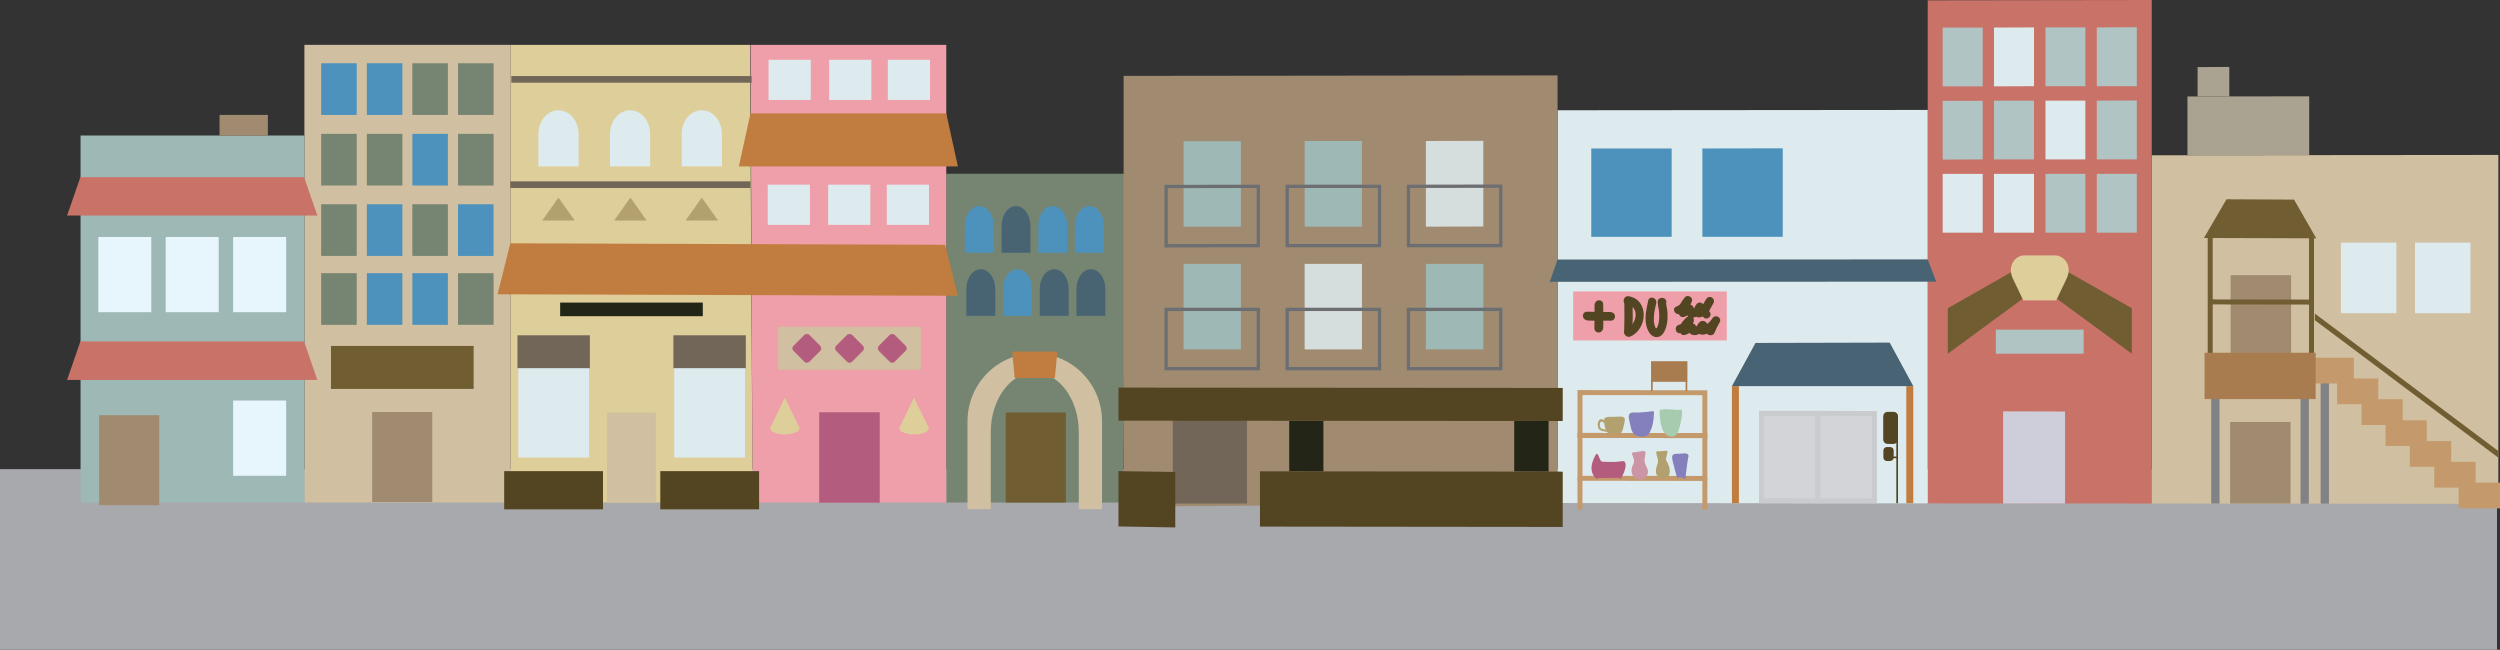 <?xml version="1.0" encoding="UTF-8" standalone="no"?>
<svg
   xmlns:dc="http://purl.org/dc/elements/1.1/"
   xmlns:cc="http://creativecommons.org/ns#"
   xmlns:rdf="http://www.w3.org/1999/02/22-rdf-syntax-ns#"
   xmlns:svg="http://www.w3.org/2000/svg"
   xmlns="http://www.w3.org/2000/svg"
   xmlns:sodipodi="http://sodipodi.sourceforge.net/DTD/sodipodi-0.dtd"
   xmlns:inkscape="http://www.inkscape.org/namespaces/inkscape"
   viewBox="0 0 1505.4 391.3"
   version="1.1"
   id="svg218"
   sodipodi:docname="town.svg"
   width="1505.4"
   height="391.3"
   inkscape:version="1.0.1 (3bc2e813f5, 2020-09-07)">
  <rect x="0" y="0" width="1505.4" height="391.3" fill="#333333" stroke="none"/>
  <sodipodi:namedview
     pagecolor="#ffffff"
     bordercolor="#666666"
     borderopacity="1"
     objecttolerance="10"
     gridtolerance="10"
     guidetolerance="10"
     inkscape:pageopacity="0"
     inkscape:pageshadow="2"
     inkscape:window-width="1517"
     inkscape:window-height="1080"
     id="namedview220"
     showgrid="false"
     inkscape:zoom="0.87866667"
     inkscape:cx="751.8"
     inkscape:cy="7.1"
     inkscape:window-x="1940"
     inkscape:window-y="36"
     inkscape:window-maximized="0"
     inkscape:current-layer="svg218" />
  <defs
     id="defs2" />
  <style
     id="style4">.st2{fill:#d0bfa0}.st3{fill:#c97268}.st4{fill:#deebee}.st5{fill:#768472}.st6{fill:#ee9faa}.st7{fill:#dece9a}.st8{fill:#9eb8b6}.st9{fill:#a08b70}.st10{fill:#d5dedd}.st11{fill:#726658;stroke:#726658;stroke-miterlimit:10}.st12{fill:#232516}.st13{fill:#b0c4c3}.st14{fill:#4c92bc}.st15{fill:#534422}.st17{fill:#aba391}.st18{fill:none;stroke:#c49a6c;stroke-width:3;stroke-miterlimit:10}.st19{fill:#a97c50;stroke:#a97c50}.st19,.st20,.st21{stroke-miterlimit:10}.st20{stroke-width:3;fill:#d3d4d7;stroke:#cacbcf}.st21{fill:#534422;stroke:#534422}.st22{fill:#c17d3f}.st23{fill:#486373}.st25,.st26{fill:#715d32;stroke:#715d32;stroke-width:3;stroke-miterlimit:10}.st26{fill:none;stroke:#808285;stroke-width:5}.st27{fill:#715d32}.st28{fill:#c49a6c;stroke:#c49a6c;stroke-width:3;stroke-miterlimit:10}.st29{fill:none;stroke:#6d6e71;stroke-width:2}.st29,.st30,.st31,.st32{stroke-miterlimit:10}.st30{stroke-width:.25;fill:#b35c7d;stroke:#b35c7d}.st31,.st32{fill:#e7f6fd;stroke:#e7f6fd}.st32{fill:none;stroke:#726658;stroke-width:4}.st33{fill:#486473}.st34{fill:#a6cbaf}.st35{fill:#8380bd}.st36{fill:#b2a16e}.st37{fill:#cb95a6}.st38{fill:#b35c7d}.st39{fill:#b2a16e;stroke:#b2a16e;stroke-width:.25;stroke-miterlimit:10}</style>
  <g
     id="Layer_6"
     transform="translate(1.8,-342.9)">
    <path
       id="XMLID_8_"
       fill="#a7a9ac"
       stroke="#a7a9ac"
       stroke-miterlimit="10"
       d="M -1.3,625.9 H 1501.3 V 733.7 H -1.3 Z" />
  </g>
  <g
     id="Layer_2"
     transform="translate(1.8,-342.9)">
    <path
       id="XMLID_2_"
       d="m 1502.6,646.3 -208.7,-0.2 V 436.4 l 208.7,-0.2 z"
       class="st2" />
    <path
       id="XMLID_3_"
       d="M 1293.9,646.1 1159,646 V 343.1 l 134.9,-0.2 z"
       class="st3" />
    <path
       id="XMLID_4_"
       d="M 1159,646 936.1,645.8 V 409.3 l 222.9,-0.2 z"
       class="st4" />
    <path
       id="XMLID_13_"
       d="M 674.6,645.5 H 568 v -221 23 h 107.7"
       class="st5" />
    <path
       id="XMLID_17_"
       d="M 568,645.5 H 451.4 L 450.1,369.9 H 568 v 54.6"
       class="st6" />
    <path
       id="XMLID_20_"
       d="M 451.4,645.5 H 305.5 V 369.9 h 144.3"
       class="st7" />
    <path
       id="XMLID_23_"
       d="m 305.5,645.5 h -124 V 369.9 h 124"
       class="st2" />
    <path
       id="XMLID_24_"
       d="M 181.5,424.5 H 46.7 v 221 h 134.8"
       class="st8" />
    <path
       id="XMLID_6_"
       d="M 674.8,648 V 388.7 l -0.1,-0.1 261.4,-0.3 v 257.6"
       class="st9" />
  </g>
  <g
     id="Layer_3"
     transform="translate(1.8,-342.9)">
    <path
       id="XMLID_439_"
       d="m 745.4,479.4 h -34.5 v -51.5 h 34.5 z"
       class="st8" />
    <path
       id="XMLID_438_"
       d="m 818.3,479.4 h -34.5 v -51.6 h 34.5 z"
       class="st8" />
    <path
       id="XMLID_437_"
       d="m 891.4,479.3 -34.6,0.1 v -51.6 l 34.6,-0.1 z"
       class="st10" />
    <path
       id="XMLID_436_"
       d="m 745.4,553.3 h -34.5 v -51.5 h 34.5 z"
       class="st8" />
    <path
       id="XMLID_435_"
       d="m 818.3,553.3 h -34.5 v -51.5 h 34.5 z"
       class="st10" />
    <path
       id="XMLID_434_"
       d="m 891.4,553.3 h -34.6 v -51.5 h 34.6 z"
       class="st8" />
    <path
       id="XMLID_433_"
       d="m 748.6,645.6 h -43.7 v -49.3 h 43.7 z"
       class="st11" />
    <path
       id="XMLID_432_"
       d="m 795.1,626.8 -20.6,-0.1 v -30.4 h 20.6 z"
       class="st12" />
    <path
       id="XMLID_431_"
       d="M 930.7,626.9 910,626.8 v -30.4 h 20.7 z"
       class="st12" />
    <path
       id="XMLID_430_"
       d="M 1192.1,394.9 H 1168 v -35.4 h 24.1 z"
       class="st13" />
    <path
       id="XMLID_429_"
       d="m 1223,394.8 -24.1,0.1 v -35.4 l 24.1,-0.1 z"
       class="st4" />
    <path
       id="XMLID_428_"
       d="m 1253.9,394.8 h -24 v -35.4 h 24 z"
       class="st13" />
    <path
       id="XMLID_427_"
       d="m 1284.9,394.8 h -24.1 v -35.4 l 24.1,-0.1 z"
       class="st13" />
    <path
       id="XMLID_426_"
       d="M 1192.1,438.9 1168,439 v -35.4 h 24.1 z"
       class="st13" />
    <path
       id="XMLID_425_"
       d="m 1223,438.9 h -24.1 v -35.4 h 24.1 z"
       class="st13" />
    <path
       id="XMLID_424_"
       d="m 1253.9,438.9 h -24 v -35.4 h 24 z"
       class="st4" />
    <path
       id="XMLID_423_"
       d="m 1284.9,438.9 h -24.1 v -35.4 l 24.1,-0.1 z"
       class="st13" />
    <path
       id="XMLID_422_"
       d="M 1192.1,483 H 1168 v -35.4 h 24.1 z"
       class="st4" />
    <path
       id="XMLID_421_"
       d="m 1223,483 h -24.1 v -35.4 h 24.1 z"
       class="st4" />
    <path
       id="XMLID_420_"
       d="m 1253.9,483 h -24 v -35.4 h 24 z"
       class="st13" />
    <path
       id="XMLID_419_"
       d="m 1284.9,483 h -24.1 v -35.4 h 24.1 z"
       class="st13" />
    <path
       id="XMLID_418_"
       d="m 1441.2,531.5 h -33.4 V 489 h 33.4 z"
       class="st4" />
    <path
       id="XMLID_417_"
       d="m 1485.8,531.5 h -33.4 V 489 h 33.4 z"
       class="st4" />
    <path
       id="XMLID_416_"
       d="m 1004.8,485.5 h -48.4 v -53.2 h 48.4 z"
       class="st14" />
    <path
       id="XMLID_415_"
       d="m 1071.7,485.5 h -48.4 v -53.2 l 48.4,-0.1 z"
       class="st14" />
    <path
       id="XMLID_414_"
       d="m 1377.5,646.1 h -36.4 V 597 h 36.4 z"
       class="st9" />
    <path
       id="XMLID_413_"
       d="M 939.2,660.2 756.9,660 v -33.3 l 182.3,0.2 z"
       class="st15" />
    <path
       id="XMLID_412_"
       d="m 671.7,596.2 267.5,0.2 v -19.9 l -267.5,-0.2 z"
       class="st15" />
    <path
       id="XMLID_411_"
       d="m 671.7,659.9 34.2,0.6 v -33.4 l -34.2,-0.5 z"
       class="st15" />
    <path
       id="XMLID_410_"
       d="M 1038,547.9 H 945.5 V 518.4 H 1038 Z"
       class="st6" />
    <path
       id="XMLID_409_"
       fill="#cdced9"
       stroke="#cdced9"
       stroke-miterlimit="10"
       d="m 1241.2,645.6 h -36.3 v -54.5 l 36.3,0.1 z" />
    <path
       id="XMLID_407_"
       d="m 1388.7,436.3 -73.3,0.1 V 401 l 73.3,-0.1 z"
       class="st17" />
    <path
       id="XMLID_406_"
       d="m 1340.6,401 h -19.1 v -17.7 l 19.1,-0.1 z"
       class="st17" />
    <path
       id="XMLID_405_"
       d="m 1024.8,605.2 -75.2,-0.1 v -25.8 l 75.2,0.1 z"
       class="st18" />
    <path
       id="XMLID_404_"
       d="m 1024.8,631 -75.2,-0.1 v -25.8 l 75.2,0.1 z"
       class="st18" />
    <path
       id="XMLID_403_"
       d="m 949.6,630.9 v 18.9"
       class="st18" />
    <path
       id="XMLID_402_"
       d="m 1024.8,631 v 18.9"
       class="st18" />
    <path
       id="XMLID_401_"
       d="m 992.9,560.9 h 20.9 v 11.4 h -20.9 z"
       class="st19" />
    <path
       id="XMLID_400_"
       d="m 1013.7,572.3 v 6.1"
       class="st19" />
    <path
       id="XMLID_399_"
       d="m 992.9,572.3 v 6.1"
       class="st19" />
    <path
       id="XMLID_398_"
       d="m 1092.9,644.4 h -34 v -52.6 h 34 z"
       class="st20" />
    <path
       id="XMLID_397_"
       d="m 1126.9,644.4 h -34 v -52.6 l 34,0.1 z"
       class="st20" />
    <path
       id="XMLID_396_"
       d="m 1138.5,609.7 h -3.7 c -1.1,0 -2.1,-0.9 -2.1,-2.1 v -14.1 c 0,-1.1 0.9,-2.1 2.1,-2.1 h 3.7 c 1.1,0 2.1,0.9 2.1,2.1 v 14.1 c 0,1.2 -1,2.1 -2.1,2.1 z"
       class="st21" />
    <path
       id="XMLID_395_"
       d="m 1136.4,620 h -2 c -0.9,0 -1.6,-0.7 -1.6,-1.6 v -4.2 c 0,-0.9 0.7,-1.6 1.6,-1.6 h 2 c 0.9,0 1.6,0.7 1.6,1.6 v 4.2 c 0,0.8 -0.7,1.6 -1.6,1.6 z"
       class="st21" />
    <path
       id="XMLID_394_"
       d="m 1140.6,606.7 v 39.2"
       class="st21" />
    <path
       id="XMLID_393_"
       d="m 1138,618.3 h 2.6"
       class="st21" />
    <path
       id="XMLID_392_"
       d="m 1041.1,575.4 h 4.2 v 70.5 h -4.2 z"
       class="st22" />
    <path
       id="XMLID_391_"
       d="m 1146.1,575.4 h 4.2 v 70.5 h -4.2 z"
       class="st22" />
    <path
       id="XMLID_390_"
       d="m 1055.3,549.4 80.8,-0.2 14.2,26.2 h -109.2 z"
       class="st23" />
    <path
       id="XMLID_386_"
       fill="#715d32"
       stroke="#715d32"
       stroke-miterlimit="10"
       d="m 1339.2,463.4 40.1,0.2 12.8,22.3 -65.9,-0.2 z" />
    <path
       id="XMLID_385_"
       d="m 1329.1,485.7 v 70.1"
       class="st25" />
    <path
       id="XMLID_384_"
       d="m 1390.1,485.9 v 69.9"
       class="st25" />
    <path
       id="XMLID_382_"
       d="m 1332.2,582.7 v 63.4"
       class="st26" />
    <path
       id="XMLID_381_"
       d="m 1386,582.7 v 63.5"
       class="st26" />
    <path
       id="XMLID_380_"
       d="m 1398.1,572.3 v 73.9"
       class="st26" />
    <path
       id="XMLID_378_"
       d="m 1502.6,618.5 -110.5,-82.8 v -4 l 110.5,82.8"
       class="st27" />
    <path
       id="XMLID_377_"
       d="M 1428.8,584.8 H 1407 v -12.5 h 21.8 z"
       class="st28" />
    <path
       id="XMLID_376_"
       d="m 1392.3,559.8 h 21.8 v 12.5 h -21.8 z"
       class="st28" />
    <path
       id="XMLID_375_"
       d="m 1443.5,597.3 h -21.8 v -12.5 h 21.8 z"
       class="st28" />
    <path
       id="XMLID_374_"
       d="m 1458,610 -21.8,-0.1 v -12.5 l 21.8,0.1 z"
       class="st28" />
    <path
       id="XMLID_373_"
       d="m 1472.7,622.5 h -21.9 V 610 h 21.9 z"
       class="st28" />
    <path
       id="XMLID_372_"
       d="m 1487.4,635 h -21.9 v -12.5 h 21.9 z"
       class="st28" />
    <path
       id="XMLID_371_"
       d="m 1502.1,647.5 h -21.9 V 635 h 21.9 z"
       class="st28" />
    <path
       id="XMLID_370_"
       d="M 1252.9,555.9 H 1200 v -14.5 h 52.9 z"
       class="st13" />
    <path
       id="XMLID_369_"
       d="m 755.9,490.8 -55.5,0.1 v -35.7 l 55.5,-0.1 z"
       class="st29" />
    <path
       id="XMLID_368_"
       d="m 828.9,490.8 h -55.6 v -35.7 h 55.6 z"
       class="st29" />
    <path
       id="XMLID_367_"
       d="M 901.9,490.8 H 846.3 V 455.1 L 901.9,455 Z"
       class="st29" />
    <path
       id="XMLID_366_"
       d="m 755.9,564.9 h -55.5 v -35.7 h 55.5 z"
       class="st29" />
    <path
       id="XMLID_365_"
       d="m 828.9,564.9 h -55.6 v -35.7 h 55.6 z"
       class="st29" />
    <path
       id="XMLID_364_"
       d="m 901.9,564.9 h -55.6 v -35.7 h 55.6 z"
       class="st29" />
    <path
       id="XMLID_363_"
       d="m 936.1,499.2 -4.7,13.4 232.7,-0.1 -5.1,-13.4 z"
       class="st23" />
    <path
       id="XMLID_345_"
       d="m 305.5,489.4 261.8,0.9 7.7,30.7 -277.2,-0.9 z"
       class="st22" />
    <path
       id="XMLID_342_"
       d="m 450.1,411.2 -7,31.9 H 575 l -7,-31.9 z"
       class="st22" />
    <path
       id="XMLID_339_"
       d="m 46.6,548.5 -8,23.2 h 150.7 l -8,-23.2 z"
       class="st3" />
    <path
       id="XMLID_338_"
       d="M 603.8,591.3 H 640 v 54.2 h -36.2 z"
       class="st27" />
    <path
       id="XMLID_337_"
       d="m 491.6,591.3 h 36.2 v 54.2 h -36.2 z"
       class="st30" />
    <path
       id="XMLID_336_"
       d="m 363.7,591.3 h 29.4 v 54.2 h -29.4 z"
       class="st2" />
    <path
       id="XMLID_335_"
       d="m 222.3,591 h 36.2 v 54.2 h -36.2 z"
       class="st9" />
    <path
       id="XMLID_332_"
       d="m 98.5,486.1 h 30.9 v 44.3 H 98.5 Z"
       class="st31" />
    <path
       id="XMLID_331_"
       d="M 139.1,486.1 H 170 v 44.3 h -30.9 z"
       class="st31" />
    <path
       id="XMLID_330_"
       d="m 57.9,486.1 h 30.9 v 44.3 H 57.9 Z"
       class="st31" />
    <path
       id="XMLID_329_"
       d="m 466.8,539.7 h 85.9 v 25.9 h -85.9 z"
       class="st2" />
    <path
       id="XMLID_328_"
       d="m 461,378.9 h 25.4 v 24.2 H 461 Z"
       class="st4" />
    <path
       id="XMLID_327_"
       d="m 532.8,378.9 h 25.4 v 24.2 h -25.4 z"
       class="st4" />
    <path
       id="XMLID_326_"
       d="m 497.5,378.9 h 25.4 v 24.2 h -25.4 z"
       class="st4" />
    <path
       id="XMLID_325_"
       d="m 460.5,454.1 h 25.4 v 24.2 h -25.4 z"
       class="st4" />
    <path
       id="XMLID_324_"
       d="m 532.2,454.1 h 25.4 v 24.2 h -25.4 z"
       class="st4" />
    <path
       id="XMLID_323_"
       d="m 496.9,454.1 h 25.4 v 24.2 h -25.4 z"
       class="st4" />
    <path
       id="XMLID_322_"
       d="m 310.3,564.2 h 42.6 v 54.2 h -42.6 z"
       class="st4" />
    <path
       id="XMLID_321_"
       d="m 404.2,564.2 h 42.6 v 54.2 h -42.6 z"
       class="st4" />
    <path
       id="XMLID_318_"
       d="m 395.8,626.6 h 59.5 v 23 h -59.5 z"
       class="st15" />
    <path
       id="XMLID_315_"
       d="m 301.8,626.6 h 59.5 v 23 h -59.5 z"
       class="st15" />
    <path
       id="XMLID_314_"
       d="m 335.5,525.1 h 85.9 v 8.2 h -85.9 z"
       class="st12" />
    <path
       id="XMLID_313_"
       d="m 310.3,545.3 h 42.6 v 18.8 h -42.6 z"
       class="st11" />
    <path
       id="XMLID_312_"
       d="m 404.2,545.3 h 42.6 v 18.8 h -42.6 z"
       class="st11" />
    <path
       id="XMLID_311_"
       d="M 450.1,454.1 H 305.5"
       class="st32" />
    <path
       id="XMLID_310_"
       d="M 450.8,390.7 H 306.1"
       class="st32" />
    <path
       id="XMLID_307_"
       d="m 197.5,551.2 h 85.9 v 25.9 h -85.9 z"
       class="st27" />
    <path
       id="XMLID_306_"
       d="M 191.6,381 H 213 v 31.1 h -21.4 z"
       class="st14" />
    <path
       id="XMLID_305_"
       d="m 219.1,381 h 21.4 v 31.1 h -21.4 z"
       class="st14" />
    <path
       id="XMLID_304_"
       d="m 246.5,381 h 21.4 v 31.1 h -21.4 z"
       class="st5" />
    <path
       id="XMLID_303_"
       d="m 274,381 h 21.4 v 31.1 H 274 Z"
       class="st5" />
    <path
       id="XMLID_302_"
       d="M 191.6,423.5 H 213 v 31.1 h -21.4 z"
       class="st5" />
    <path
       id="XMLID_301_"
       d="m 219.1,423.5 h 21.4 v 31.1 h -21.4 z"
       class="st5" />
    <path
       id="XMLID_300_"
       d="m 246.5,423.5 h 21.4 v 31.1 h -21.4 z"
       class="st14" />
    <path
       id="XMLID_299_"
       d="m 274,423.5 h 21.4 v 31.1 H 274 Z"
       class="st5" />
    <path
       id="XMLID_296_"
       d="m 46.6,449.6 -8,23.1 h 150.7 l -8,-23.1 z"
       class="st3" />
    <path
       id="XMLID_295_"
       d="m 219.1,465.9 h 21.4 V 497 h -21.4 z"
       class="st14" />
    <path
       id="XMLID_294_"
       d="m 246.5,465.9 h 21.4 V 497 h -21.4 z"
       class="st5" />
    <path
       id="XMLID_293_"
       d="m 274,465.9 h 21.4 V 497 H 274 Z"
       class="st14" />
    <path
       id="XMLID_292_"
       d="M 191.6,465.9 H 213 V 497 h -21.4 z"
       class="st5" />
    <path
       id="XMLID_216_"
       d="m 408.7,443.1 v -19.5 c 0,-7.9 5.4,-14.3 12.1,-14.3 6.7,0 12.1,6.4 12.1,14.3 v 19.5 z"
       class="st4" />
    <path
       id="XMLID_215_"
       d="m 365.5,443.1 v -19.5 c 0,-7.9 5.4,-14.3 12.1,-14.3 6.7,0 12.1,6.4 12.1,14.3 v 19.5 z"
       class="st4" />
    <path
       id="XMLID_213_"
       d="m 322.4,443.1 v -19.5 c 0,-7.9 5.4,-14.3 12.1,-14.3 6.7,0 12.1,6.4 12.1,14.3 v 19.5 z"
       class="st4" />
    <path
       id="XMLID_212_"
       d="m 645.5,495.1 v -16.2 c 0,-6.6 3.9,-11.9 8.7,-11.9 4.8,0 8.7,5.3 8.7,11.9 v 16.2 z"
       class="st14" />
    <path
       id="XMLID_211_"
       d="m 623.4,495.1 v -16.2 c 0,-6.6 3.9,-11.9 8.7,-11.9 4.8,0 8.7,5.3 8.7,11.9 v 16.2 z"
       class="st14" />
    <path
       id="XMLID_210_"
       d="m 601.3,495.1 v -16.2 c 0,-6.6 3.9,-11.9 8.7,-11.9 4.8,0 8.7,5.3 8.7,11.9 v 16.2 z"
       class="st33" />
    <path
       id="XMLID_156_"
       d="m 579.2,495.1 v -16.2 c 0,-6.6 3.9,-11.9 8.7,-11.9 4.8,0 8.7,5.3 8.7,11.9 v 16.2 z"
       class="st14" />
    <path
       id="XMLID_154_"
       d="m 646.4,533.1 v -16.2 c 0,-6.6 3.9,-11.9 8.7,-11.9 4.8,0 8.7,5.3 8.7,11.9 v 16.2 z"
       class="st33" />
    <path
       id="XMLID_153_"
       d="m 624.3,533.1 v -16.2 c 0,-6.6 3.9,-11.9 8.7,-11.9 4.8,0 8.7,5.3 8.7,11.9 v 16.2 z"
       class="st33" />
    <path
       id="XMLID_102_"
       d="m 602.2,533.1 v -16.2 c 0,-6.6 3.9,-11.9 8.7,-11.9 4.8,0 8.7,5.3 8.7,11.9 v 16.2 z"
       class="st14" />
    <path
       id="XMLID_101_"
       d="m 580.1,533.1 v -16.2 c 0,-6.6 3.9,-11.9 8.7,-11.9 4.8,0 8.7,5.3 8.7,11.9 v 16.2 z"
       class="st33" />
    <path
       id="XMLID_94_"
       d="m 594.8,649.5 v -46.4 c 0,-19.8 11.9,-35.9 26.5,-35.9 14.6,0 26.5,16.1 26.5,35.9 v 46.4 h 14 v -52.9 c 0,-22.6 -18.1,-40.9 -40.5,-40.9 -22.4,0 -40.5,18.3 -40.5,40.9 v 52.9"
       class="st2" />
    <path
       id="XMLID_64_"
       d="m 219.1,507.4 h 21.4 v 31.1 h -21.4 z"
       class="st14" />
    <path
       id="XMLID_32_"
       d="m 246.5,507.4 h 21.4 v 31.1 h -21.4 z"
       class="st14" />
    <path
       id="XMLID_31_"
       d="m 274,507.4 h 21.4 v 31.1 H 274 Z"
       class="st5" />
    <path
       id="XMLID_30_"
       d="M 191.6,507.4 H 213 v 31.1 h -21.4 z"
       class="st5" />
    <path
       id="XMLID_100_"
       d="m 609.2,570.5 -1.5,-15.9 h 27.2 l -1.5,15.9 z"
       class="st22" />
    <path
       id="XMLID_5_"
       d="m 1377.8,557.7 h -36.4 v -49.1 h 36.4 z"
       class="st9" />
    <path
       id="XMLID_408_"
       d="m 1392.1,582.7 h -65.9 v -26.9 h 65.9 z"
       class="st19" />
    <path
       id="XMLID_383_"
       d="m 1329.1,524.7 61,0.1"
       class="st25" />
    <path
       id="XMLID_10_"
       d="m 57.9,592.9 h 36.2 v 54.2 H 57.9 Z"
       class="st9" />
    <path
       id="XMLID_14_"
       d="M 139.1,584.6 H 170 v 44.3 h -30.9 z"
       class="st31" />
  </g>
  <g
     id="Layer_4"
     transform="translate(1.8,-342.9)">
    <g
       id="XMLID_86_">
      <path
         id="XMLID_168_"
         d="m 998.1,590.5 c 0.1,3.7 0.8,7.5 2.1,11 0.3,0.8 0.6,1.5 1.2,2.1 0.4,0.4 0.9,0.7 1.4,0.9 0.9,0.5 1.9,0.9 2.9,0.7 0.9,-0.2 1.6,-0.9 2.1,-1.7 0.5,-0.8 0.7,-1.7 0.9,-2.6 0.9,-3.4 1.7,-6.9 1.7,-10.4 v -0.3 c -2.9,0.4 -5.8,0.1 -8.6,-0.2 -1.1,-0.1 -2.3,-0.2 -3.4,0.1"
         class="st34" />
      <g
         id="XMLID_151_">
        <path
           id="XMLID_160_"
           d="m 997.5,590.5 c 0.2,4.7 0.7,15.6 7.7,15.3 2.6,-0.1 3.5,-2.6 4.1,-4.8 0.9,-3.3 2.1,-7.3 1.7,-10.8 0,-0.3 -0.3,-0.7 -0.6,-0.6 -4.1,0.5 -8.3,-0.9 -12.2,0 -0.8,0.2 -0.5,1.4 0.3,1.2 3.8,-0.8 8,0.5 11.9,0.1 l -0.6,-0.6 c 0.2,1.9 -0.2,4 -0.6,5.9 -0.3,1.7 -0.6,5.8 -1.9,7 -1.4,0.3 -2.8,0.5 -4.2,0.8 -1.1,-0.5 -1.9,-1.3 -2.3,-2.6 -0.5,-1 -0.7,-2.2 -1,-3.2 -0.6,-2.5 -1,-5 -1.1,-7.6 0,-0.9 -1.3,-0.9 -1.2,-0.1 z"
           class="st34" />
      </g>
    </g>
    <g
       id="XMLID_116_">
      <path
         id="XMLID_167_"
         d="m 1012.5,630.7 c 0.5,-4.6 1.2,-9.1 1.8,-13.7 l -0.1,-0.2 c -2.6,-0.2 -5.3,-0.1 -7.9,0.3 -0.2,0 -0.4,0.1 -0.5,0.2 -0.1,0.2 -0.1,0.4 -0.1,0.6 0.6,4.1 1.6,8.2 2.9,12.2"
         class="st35" />
      <g
         id="XMLID_162_">
        <path
           id="XMLID_166_"
           d="m 1013.1,630.7 c 0.3,-2.4 0.6,-4.9 0.9,-7.3 0.2,-1.4 0.4,-2.8 0.6,-4.1 0.1,-0.6 0.5,-1.8 0.3,-2.3 -0.5,-1.7 -3.9,-0.9 -5.2,-0.9 -1.6,0.1 -4.5,-0.3 -4.6,1.8 -0.1,1.7 0.6,3.7 1,5.3 0.5,2.4 1.2,4.7 1.9,7 0.2,0.8 1.5,0.4 1.2,-0.3 -0.9,-2.7 -1.6,-5.3 -2.2,-8.1 -0.2,-1.2 -1.1,-3.4 0.2,-4.3 0.9,-0.5 3.5,-0.2 4.5,-0.2 0.3,0 1.6,-0.2 1.7,0 0.3,0.2 0.1,0.4 0,1.1 l -0.6,4.2 c -0.4,2.7 -0.7,5.4 -1,8.1 0,0.8 1.2,0.8 1.3,0 z"
           class="st35" />
      </g>
    </g>
    <g
       id="XMLID_117_">
      <path
         id="XMLID_149_"
         d="m 1001.4,615.3 c -0.2,1.3 -0.4,2.5 -0.6,3.8 0.3,-1.4 0.6,-2.8 0.9,-4.1 -1.9,0.2 -3.7,0.3 -5.6,0.4 0.2,1.6 0.5,3.1 1.1,4.6 0.1,0.2 0.2,0.5 0.2,0.7 0,0.3 -0.1,0.6 -0.3,0.9 -0.7,1.6 -1.1,3.3 -1.2,5 -0.1,0.8 0,1.7 0.5,2.3 0.3,0.4 0.8,0.6 1.2,0.9 0.8,0.4 1.7,0.9 2.7,0.8 1.2,-0.1 2.2,-1.1 2.5,-2.3 0.4,-1.1 0.2,-2.4 -0.1,-3.6 -0.5,-1.9 -1.3,-3.6 -2.3,-5.3"
         class="st36" />
      <g
         id="XMLID_144_">
        <path
           id="XMLID_148_"
           d="m 1000.8,615.1 c -0.2,1.3 -0.4,2.5 -0.6,3.8 -0.1,0.8 1,1.1 1.2,0.3 0.3,-1.4 0.6,-2.8 0.9,-4.1 0.1,-0.4 -0.2,-0.8 -0.6,-0.8 -1.9,0.2 -3.7,0.3 -5.6,0.4 -0.4,0 -0.7,0.4 -0.6,0.8 0.2,1.8 1.4,4.1 1,5.9 -0.4,1.8 -1.2,3.4 -1.2,5.2 0,2.4 1.4,4 3.9,4.5 2.4,0.5 4,-1.3 4.4,-3.5 0.5,-2.9 -1.2,-6 -2.6,-8.5 -0.4,-0.7 -1.5,-0.1 -1.1,0.6 0.9,1.6 1.8,3.3 2.2,5.1 0.8,1.7 0.1,2.6 -2,3 -1.9,2.2 -3.1,1.8 -3.6,-1.3 -0.1,-1 0.3,-2.4 0.7,-3.4 0.3,-1.1 0.9,-2 0.7,-3.1 -0.2,-1.7 -0.9,-3.3 -1.2,-5 -0.2,0.3 -0.4,0.5 -0.6,0.8 1.9,-0.1 3.7,-0.2 5.6,-0.4 -0.2,-0.3 -0.4,-0.5 -0.6,-0.8 -0.3,1.4 -0.6,2.8 -0.9,4.1 l 1.2,0.3 c 0.2,-1.3 0.4,-2.5 0.6,-3.8 0.1,-0.5 -1.1,-0.9 -1.2,-0.1 z"
           class="st36" />
      </g>
    </g>
    <g
       id="XMLID_118_">
      <path
         id="XMLID_142_"
         d="m 988,615 c -2.2,0.3 -4.4,0.7 -6.6,1 0.5,1.4 0.9,2.8 1.4,4.2 0.1,0.3 0.2,0.5 0.2,0.8 0,0.4 -0.2,0.7 -0.4,1 -0.8,1.2 -1.4,2.6 -1.4,4.1 0,1.5 0.7,3.1 1.9,4 1.2,0.9 2.9,1.2 4.3,0.6 1.4,-0.6 2.4,-2 2.5,-3.6 0,-1.2 -0.5,-2.4 -1,-3.4 -0.4,-0.8 -0.8,-1.6 -1.2,-2.3 -0.1,-0.3 -0.3,-0.5 -0.3,-0.8 0,-0.3 0.1,-0.7 0.2,-1 0.5,-1.4 0.7,-2.9 0.7,-4.3 0,0.2 0.1,0.4 0.1,0.6"
         class="st37" />
      <g
         id="XMLID_137_">
        <path
           id="XMLID_141_"
           d="m 987.9,614.4 c -2.2,0.3 -4.4,0.7 -6.6,1 -0.3,0 -0.5,0.5 -0.4,0.8 0.4,1.2 1,2.5 1.2,3.7 0.3,1.6 -0.5,2.4 -1,3.8 -0.4,1.1 -0.6,2.3 -0.4,3.5 0.5,2.8 3.1,4.8 5.9,4.4 2.6,-0.4 4.2,-2.8 3.9,-5.3 -0.2,-1.3 -0.9,-2.5 -1.4,-3.6 -1.2,-2.7 -0.2,-4.6 -0.1,-7.4 -0.4,0.1 -0.8,0.1 -1.2,0.2 0,0.2 0.1,0.4 0.1,0.6 0.1,0.8 1.3,0.5 1.2,-0.3 0,-0.2 -0.1,-0.4 -0.1,-0.6 -0.1,-0.7 -1.2,-0.5 -1.2,0.2 -0.1,2.2 -1.2,4.2 -0.6,6.3 0.2,0.7 0.7,1.4 1.1,2.1 1,2.2 2.7,7.9 -3.3,6.7 -3.5,-0.8 -3.4,-4.5 -2.4,-7 0.3,-0.8 0.9,-1.3 1,-2.1 0.3,-1.5 -1.1,-3.9 -1.5,-5.3 -0.1,0.3 -0.3,0.5 -0.4,0.8 2.2,-0.3 4.4,-0.7 6.6,-1 0.7,-0.4 0.4,-1.6 -0.4,-1.5 z"
           class="st37" />
      </g>
    </g>
    <g
       id="XMLID_120_">
      <path
         id="XMLID_135_"
         d="m 973.8,630.6 c 1.6,-2.7 2.5,-5.8 2.4,-8.9 0,-0.1 0,-0.2 -0.1,-0.3 -0.1,-0.2 -0.4,-0.2 -0.6,-0.1 -4.5,0.7 -9.2,0.7 -13.7,-0.1 v -0.1 c -0.6,-1.5 -1.3,-2.9 -2.2,-4.2 -0.2,0.2 -0.3,0.5 -0.4,0.8 -1.3,2.8 -2.7,5.8 -2.1,8.8 0.3,1.7 1.3,3.2 2.7,4.3"
         class="st38" />
      <g
         id="XMLID_108_">
        <path
           id="XMLID_112_"
           d="m 974.4,630.9 c 1.2,-2.1 4.3,-8.5 1.7,-10.3 -0.3,-0.2 -5.6,0.5 -3.2,0.3 -1.8,0.2 -3.7,0.2 -5.5,0.1 -1,0 -4.3,0.1 -4.9,-0.3 -0.8,-0.5 -1.6,-3.3 -2.2,-4.2 -0.2,-0.4 -0.8,-0.4 -1.1,0 -2.7,4.7 -4.4,10.5 0.2,14.6 0.6,0.5 1.5,-0.4 0.9,-0.9 -4.2,-3.7 -2.4,-8.9 0,-13 h -1.1 c 0.8,1.3 1.6,2.7 2.1,4.1 0.1,0.2 0.2,0.4 0.4,0.4 3.2,0.5 6.5,0.7 9.7,0.5 1.4,-0.1 3.2,-0.9 4.1,0.7 0.9,1.6 -1.6,6 -2.3,7.3 -0.3,0.8 0.8,1.4 1.2,0.7 z"
           class="st38" />
      </g>
    </g>
    <g
       id="XMLID_121_">
      <path
         id="XMLID_132_"
         d="m 973.2,604 c 1.2,-0.9 1.5,-2.6 1.8,-4 l 0.9,-4.5 c 0,-0.2 0.1,-0.4 0,-0.5 -0.1,-0.2 -0.3,-0.2 -0.5,-0.2 -3.4,-0.3 -6.8,-0.2 -10.2,0.2 -0.1,0 -0.2,0 -0.2,0.1 -0.1,0.1 -0.1,0.2 -0.1,0.2 -0.1,1.9 0.1,3.7 0.7,5.5 0.4,1.2 0.9,2.4 2,3"
         class="st36" />
      <g
         id="XMLID_126_">
        <path
           id="XMLID_131_"
           d="m 973.7,604.4 c 1.1,-1 1.5,-2.2 1.9,-3.7 0.4,-1.6 1,-3.7 1,-5.3 0,-2.4 -4.4,-1.5 -5.9,-1.5 -1.6,0 -4.2,-0.2 -5.7,0.4 -0.8,0.4 -0.8,0.8 -0.8,1.7 0,2.9 0.5,6.6 3,8.3 0.7,0.5 1.3,-0.6 0.6,-1.1 -1.2,-0.8 -1.6,-2.1 -1.9,-3.4 -0.2,-0.8 -0.9,-3 -0.5,-3.8 0.8,-1.4 4.3,-0.9 5.7,-0.9 0.8,0 2.7,-0.3 3.4,0.1 0.9,0.5 0.5,1.4 0.4,2.3 -0.4,2.1 -0.5,4.5 -2.1,6 -0.6,0.6 0.3,1.5 0.9,0.9 z"
           class="st36" />
      </g>
    </g>
    <g
       id="XMLID_122_">
      <g
         id="XMLID_114_">
        <path
           id="XMLID_124_"
           d="m 964.8,596.5 c -0.8,-0.8 -1.9,-1.6 -3.1,-1 -1,0.5 -1.4,1.7 -1.4,2.8 0,1.1 0.1,2.5 1,3.3 1,0.9 2.8,1 4.1,1.3 0.8,0.2 1.1,-1 0.3,-1.2 -1.2,-0.3 -3.4,-0.3 -3.9,-1.5 -0.3,-0.6 -0.3,-1.3 -0.2,-2 0,-0.3 0.1,-0.8 0.3,-1 0.8,-1 1.6,-0.1 2.1,0.4 0.5,0.4 1.3,-0.5 0.8,-1.1 z"
           class="st36" />
      </g>
    </g>
    <g
       id="XMLID_129_">
      <path
         id="XMLID_106_"
         d="m 990.2,604.3 c 2.7,-3.7 3.1,-8.6 3.3,-13.2 -4.2,0.7 -8.4,0.8 -12.6,1 -0.4,0 -0.8,0.1 -1,0.4 -0.1,0.2 -0.1,0.5 -0.1,0.8 0.3,2.6 0.6,5.3 1.4,7.8 0.5,1.5 1.3,3.1 2.7,3.6 0.5,0.2 1.1,0.2 1.7,0.2 0.7,0 1.5,0.1 2.2,0.1 1,0 2.1,0 2.6,-0.9"
         class="st35" />
      <g
         id="XMLID_53_">
        <path
           id="XMLID_57_"
           d="m 990.8,604.6 c 2.7,-4 3.2,-8.7 3.4,-13.5 0,-0.4 -0.4,-0.7 -0.8,-0.6 -2.7,0.4 -5.5,0.6 -8.3,0.8 -1.4,0.1 -3.6,-0.3 -5,0.3 -2.1,1 -0.6,5 -0.3,6.8 0.5,2.5 1.2,5.9 3.9,6.9 1.9,0.7 5.7,0.9 7.1,-0.7 0.6,-0.7 -0.3,-1.6 -0.8,-1 -0.8,0.8 -3.2,0.9 -4.4,0.6 -2.1,-0.4 -3.1,-1.3 -3.8,-3.4 -0.3,-0.9 -0.5,-1.9 -0.7,-2.9 -0.2,-1.2 -0.9,-3.1 -0.6,-4.3 0.4,-1.6 5.1,-1.2 6.8,-1.3 2.2,-0.1 4.3,-0.4 6.5,-0.7 -0.3,-0.2 -0.5,-0.4 -0.8,-0.6 -0.2,4.5 -0.6,9 -3.2,12.8 -0.5,0.9 0.5,1.5 1,0.8 z"
           class="st35" />
      </g>
    </g>
    <g
       id="XMLID_133_">
      <g
         id="XMLID_98_">
        <path
           id="XMLID_105_"
           d="m 958.7,526.1 v 7.1 c 0,2.1 0.4,4.7 -0.3,6.8 1.6,0.2 3.3,0.4 4.9,0.7 0,-4.7 0.1,-9.4 0.1,-14.1 h -5 c 0.1,4.5 0.1,9.1 0.2,13.6 0.1,3.2 5.1,3.2 5,0 -0.1,-4.5 -0.1,-9.1 -0.2,-13.6 -0.1,-3.2 -5,-3.2 -5,0 0,4.7 -0.1,9.4 -0.1,14.1 0,2.8 4.1,3.4 4.9,0.7 0.7,-2.3 0.4,-4.7 0.4,-7 v -8.2 c 0,-3.3 -5,-3.3 -4.9,-0.1 z"
           class="st15" />
      </g>
    </g>
    <g
       id="XMLID_134_">
      <g
         id="XMLID_91_">
        <path
           id="XMLID_96_"
           d="m 968.3,531 h -7.1 c -2.1,0 -4.7,0.3 -6.7,-0.3 -0.2,1.6 -0.4,3.3 -0.7,4.9 4.7,0.1 9.4,0.1 14.1,0.2 v -5 c -4.5,0 -9,0.1 -13.5,0.1 -3.2,0 -3.2,5 0,5 4.5,0 9,-0.1 13.5,-0.1 3.2,0 3.2,-5 0,-5 -4.7,-0.1 -9.4,-0.1 -14.1,-0.2 -2.9,0 -3.3,4.1 -0.7,4.9 2.2,0.7 4.7,0.5 7,0.5 h 8.1 c 3.3,0 3.3,-5 0.1,-5 z"
           class="st15" />
      </g>
    </g>
    <g
       id="XMLID_159_">
      <g
         id="XMLID_84_">
        <path
           id="XMLID_89_"
           d="m 976.3,525.2 c 0.1,5.8 0.1,11.5 -0.1,17.3 -0.1,3.2 4.9,3.2 5,0 0.2,-5.8 0.2,-11.5 0.1,-17.3 0,-3.2 -5,-3.3 -5,0 z"
           class="st15" />
      </g>
    </g>
    <g
       id="XMLID_171_">
      <g
         id="XMLID_78_">
        <path
           id="XMLID_82_"
           d="m 977.7,526.1 c 8.4,1.5 6,12.4 -0.2,15.1 -2.9,1.3 -0.4,5.6 2.5,4.3 10.2,-4.4 11.4,-22 -1,-24.2 -3.1,-0.6 -4.5,4.2 -1.3,4.8 z"
           class="st15" />
      </g>
    </g>
    <g
       id="XMLID_185_">
      <g
         id="XMLID_72_">
        <path
           id="XMLID_76_"
           d="m 990.7,523.9 c -1,4.6 -2.2,9.6 -1.3,14.3 0.6,3.2 2.5,7.6 6.3,7.7 3.9,0 5.6,-4.7 6.2,-7.8 0.5,-2.3 0.5,-4.6 0.4,-6.9 -0.1,-2.2 -0.9,-4.5 -0.9,-6.6 -1.3,0.7 -2.5,1.4 -3.8,2.2 0.1,0 0.1,0.1 0.2,0.1 -0.4,-0.9 -0.8,-1.9 -1.1,-2.8 0,0 0,0.1 -0.1,0.1 -1.2,3 3.6,4.3 4.8,1.3 0,0 0,-0.1 0.1,-0.1 0.4,-0.9 -0.2,-2.4 -1.1,-2.8 -0.1,0 -0.1,-0.1 -0.2,-0.1 -1.7,-0.7 -3.8,0.1 -3.8,2.2 0,2.2 0.8,4.4 0.9,6.6 0.1,2.7 0.1,5.5 -0.9,8 -0.9,2.4 -1.4,1.1 -2,-1 -0.4,-1.4 -0.4,-2.9 -0.3,-4.3 0.1,-2.9 0.8,-5.7 1.4,-8.5 0.7,-3.4 -4.1,-4.8 -4.8,-1.6 z"
           class="st15" />
      </g>
    </g>
    <g
       id="XMLID_157_">
      <g
         id="XMLID_66_">
        <path
           id="XMLID_70_"
           d="m 1010,531.9 c 3.5,-1.5 5.7,-4.1 7,-7.6 0.9,-2.3 -2.6,-4.3 -4.2,-2.4 -2,2.3 -5.2,7 -3.6,10.3 1.9,3.7 5.6,0.2 7.6,-1.3 -1.1,-0.3 -2.3,-0.6 -3.4,-0.9 0.6,1.1 0.2,2.5 1.4,3.4 1.3,1.1 2.9,1 4.3,0.4 3,-1.2 6.2,-3.3 5.1,-6.9 -0.5,-1.7 -2.8,-2.5 -4.2,-1.1 -2,2.1 -3.5,7.6 0.8,8.2 4,0.6 7.8,-5.7 9.2,-8.6 1.4,-2.9 -2.5,-5.2 -4.3,-2.5 -2,2.9 -4.7,8.1 -1.7,11.1 2.3,2.3 5.8,-1.3 3.5,-3.5 -0.4,-0.4 2,-4.5 2.5,-5.1 -1.4,-0.8 -2.9,-1.7 -4.3,-2.5 -0.6,1.3 -1.3,2.5 -2.3,3.7 -0.4,0.5 -0.9,1 -1.3,1.5 -1.5,1 -1.1,1.4 1.5,1.3 -1.4,-0.4 -2.8,-0.7 -4.2,-1.1 -0.5,0 -0.9,0.1 -1.3,0.5 0.4,1.6 0.6,1.9 0.4,1 0,-0.9 -0.3,-1.5 -0.8,-2.3 -0.6,-1.1 -2.3,-1.7 -3.4,-0.9 -0.6,0.5 -3.5,2.2 -2.6,2.2 0.7,0.4 1.4,0.8 2.2,1.2 -0.5,-0.7 2.1,-4.1 2.5,-4.6 l -4.2,-2.4 c -0.9,2.3 -2.5,3.7 -4.7,4.6 -2.9,1.2 -0.4,5.5 2.5,4.3 z"
           class="st15" />
      </g>
    </g>
    <g
       id="XMLID_178_">
      <g
         id="XMLID_59_">
        <path
           id="XMLID_63_"
           d="m 1010.3,543.4 c 3.5,-1.1 6.1,-3.2 7.7,-6.6 0.9,-2 -1.2,-5.1 -3.4,-3.4 -2.5,1.9 -6,5.7 -4.9,9.1 1.4,4.6 5.7,0.5 8,0 l -2.4,-0.6 c -0.5,-0.5 -0.7,-1.1 -0.3,0.1 0.2,0.4 0.2,0.8 0.5,1.2 0.7,1 1.6,1.4 2.8,1.5 3.1,0.2 5.7,-2.7 7.4,-5 1.8,-2.4 -1.9,-4.7 -3.9,-3 -2.7,2.2 -3.3,7.3 1.2,7.7 4.3,0.3 8.5,-4.2 10.7,-7.4 -1.4,-0.8 -2.9,-1.7 -4.3,-2.5 -1.4,2.3 -2.5,4.8 -3.5,7.3 -1.2,3 3.7,4.3 4.8,1.3 0.8,-2.1 1.8,-4.1 3,-6.1 1.6,-2.8 -2.5,-5.2 -4.3,-2.5 -0.9,1.4 -1.9,2.5 -3.3,3.5 -0.3,0.2 -0.7,0.4 -1,0.6 -2.2,0.5 -2.2,1.1 0.3,1.7 l -3.9,-3 c -0.2,0.2 -3.5,3.4 -1.5,3.8 0,0 -0.1,-1.4 -0.3,-1.6 -0.5,-0.8 -1,-1.5 -1.9,-1.8 -0.8,-0.2 -1.6,0.1 -2.3,0.3 -1.2,0.4 -3.4,1 -1.6,2.1 0.7,1 1.1,1 1.3,-0.1 0.4,-1 1,-1.8 2,-2.4 l -3.4,-3.4 c -1,2.2 -2.4,3.6 -4.7,4.3 -3.2,1 -1.9,5.9 1.2,4.9 z"
           class="st15" />
      </g>
    </g>
  </g>
  <g
     id="Layer_5"
     transform="translate(1.8,-342.9)">
    <path
       id="XMLID_46_"
       d="m 1216,522.9 -44.9,33 v -27.4 l 38.3,-21.8"
       class="st27" />
    <path
       id="XMLID_43_"
       d="m 1236.9,522.9 45,33 v -27.4 l -38.4,-21.8"
       class="st27" />
    <path
       id="XMLID_42_"
       d="m 1216.6,523.8 c -1.9,-4 -3.8,-8 -5.8,-12 -0.5,-1.1 -1.1,-2.3 -1.4,-3.5 -0.7,-2.5 -0.4,-5.2 0.9,-7.5 1.3,-2.2 3.6,-3.8 6.2,-4.1 h 19.9 c 2.5,0.3 4.9,1.9 6.2,4.1 1.3,2.2 1.6,5 0.9,7.5 -0.3,1.2 -0.9,2.4 -1.4,3.5 -1.9,4 -3.8,8 -5.8,12 z"
       class="st7" />
    <path
       id="XMLID_41_"
       d="m 508.3,560.6 -6.5,-6.5 c -0.8,-0.8 -0.8,-2.1 0,-2.9 l 6.5,-6.5 c 0.8,-0.8 2.1,-0.8 2.9,0 l 6.5,6.5 c 0.8,0.8 0.8,2.1 0,2.9 l -6.5,6.5 c -0.8,0.8 -2.1,0.8 -2.9,0 z"
       class="st30" />
    <path
       id="XMLID_40_"
       d="m 534,560.6 -6.5,-6.5 c -0.8,-0.8 -0.8,-2.1 0,-2.9 l 6.5,-6.5 c 0.8,-0.8 2.1,-0.8 2.9,0 l 6.5,6.5 c 0.8,0.8 0.8,2.1 0,2.9 l -6.5,6.5 c -0.8,0.8 -2.1,0.8 -2.9,0 z"
       class="st30" />
    <path
       id="XMLID_39_"
       d="m 482.6,560.6 -6.5,-6.5 c -0.8,-0.8 -0.8,-2.1 0,-2.9 l 6.5,-6.5 c 0.8,-0.8 2.1,-0.8 2.9,0 l 6.5,6.5 c 0.8,0.8 0.8,2.1 0,2.9 l -6.5,6.5 c -0.8,0.8 -2.1,0.8 -2.9,0 z"
       class="st30" />
    <path
       id="XMLID_38_"
       d="m 539.7,600.6 8.9,-18.2 8.9,18.2 c 0,2.2 -4,3.9 -8.9,3.9 -4.9,0 -8.9,-1.7 -8.9,-3.9 z"
       class="st7" />
    <path
       id="XMLID_37_"
       d="m 461.9,600.6 8.9,-18.2 8.9,18.2 c 0,2.2 -4,3.9 -8.9,3.9 -4.9,0 -8.9,-1.7 -8.9,-3.9 z"
       class="st7" />
    <path
       id="XMLID_36_"
       d="m 334.5,462.1 -9.5,13.4 h 19 z"
       class="st39" />
    <path
       id="XMLID_29_"
       d="m 420.8,462.1 -9.5,13.4 h 19 z"
       class="st39" />
    <path
       id="XMLID_28_"
       d="m 377.8,462.1 -9.5,13.4 h 19 z"
       class="st39" />
    <path
       id="XMLID_27_"
       d="m 130.4,412.1 h 29.1 v 12.5 h -29.1 z"
       class="st9" />
  </g>
</svg>
